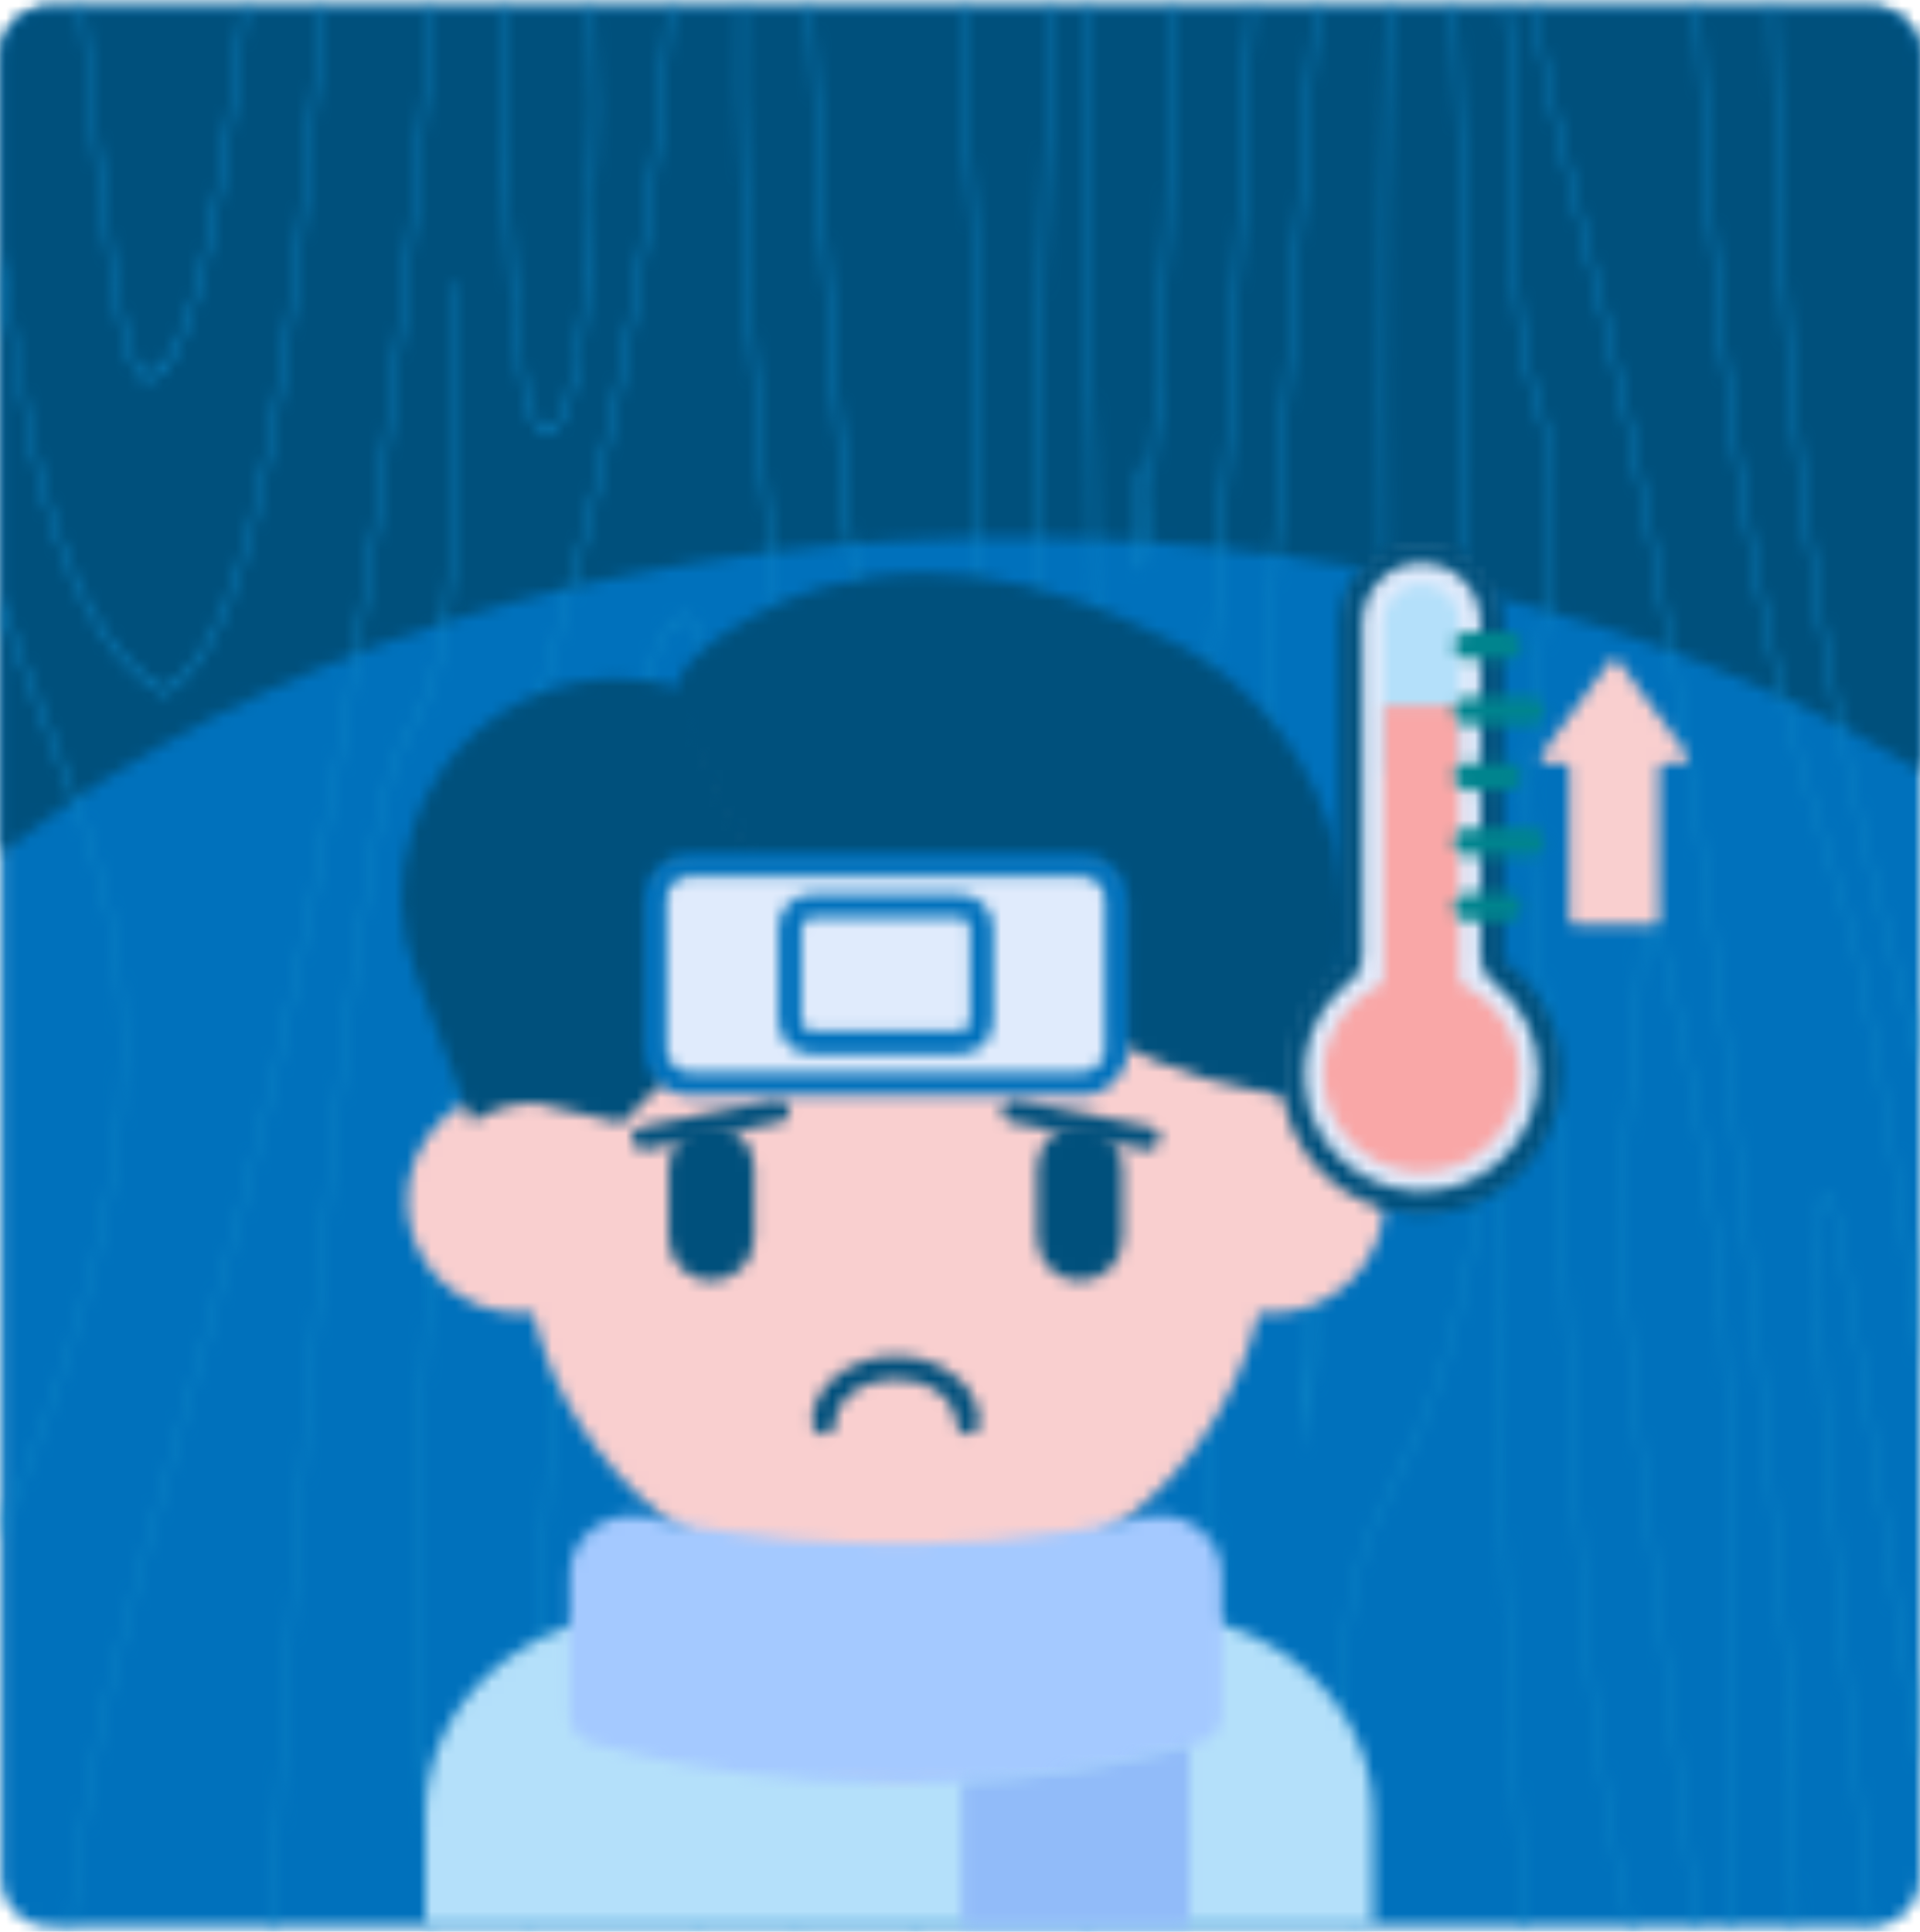 <?xml version="1.0" encoding="UTF-8"?>
<svg width="159px" height="160px" viewBox="0 0 159 160" version="1.1" xmlns="http://www.w3.org/2000/svg" xmlns:xlink="http://www.w3.org/1999/xlink">
    <!-- Generator: sketchtool 64 (101010) - https://sketch.com -->
    <title>A394FFD7-3E68-415A-8771-E4F61D2060C1</title>
    <desc>Created with sketchtool.</desc>
    <defs>
        <path d="M4.185,0.59 C1.918,0.59 0.084,2.426 0.084,4.691 L0.084,4.691 L0.084,155.481 C0.084,157.746 1.918,159.582 4.185,159.582 L4.185,159.582 L154.897,159.582 C157.162,159.582 158.999,157.746 158.999,155.481 L158.999,155.481 L158.999,4.691 C158.999,2.426 157.162,0.59 154.897,0.59 L154.897,0.59 L4.185,0.59 Z" id="path-1"></path>
        <path d="M4.185,0.59 C1.918,0.59 0.084,2.426 0.084,4.691 L0.084,4.691 L0.084,70.696 C43.189,36.455 115.981,37.528 158.999,63.843 L158.999,63.843 L158.999,4.691 C158.999,2.426 157.162,0.59 154.897,0.59 L154.897,0.59 L4.185,0.59 Z" id="path-3"></path>
        <path d="M0.084,1.184 C1.341,4.961 2.666,8.307 3.908,11.446 L3.908,11.446 C7.195,19.748 10.034,26.92 10.034,37.541 L10.034,37.541 C10.034,51.342 5.209,64.54 0.084,77.326 L0.084,77.326 L0.084,78.279 C5.334,65.219 10.359,51.729 10.359,37.541 L10.359,37.541 C10.359,26.776 7.499,19.55 4.186,11.183 L4.186,11.183 C2.851,7.809 1.422,4.193 0.084,0.067 L0.084,0.067 L0.084,1.184 Z" id="path-5"></path>
        <path d="M26.607,0.59 C24.357,25.72 21.57,52.616 13.629,57.007 L13.629,57.007 C8.929,54.542 5.262,47.653 2.731,36.54 L2.731,36.54 C1.753,31.387 0.871,26.077 0.084,20.723 L0.084,20.723 L0.084,22.943 C0.791,27.597 1.57,32.206 2.421,36.695 L2.421,36.695 C4.999,48.015 8.753,55.021 13.58,57.512 L13.58,57.512 L13.633,57.541 L13.685,57.511 C21.854,53.108 24.667,25.939 26.936,0.59 L26.936,0.59 L26.607,0.59 Z" id="path-7"></path>
        <path d="M30.632,0.59 C25.364,64.181 16.327,95.471 9.434,119.321 L9.434,119.321 C5.279,133.691 1.927,145.304 0.714,159.582 L0.714,159.582 L1.043,159.582 C2.256,145.402 5.595,133.833 9.73,119.526 L9.73,119.526 C16.635,95.638 25.687,64.295 30.961,0.59 L30.961,0.59 L30.632,0.59 Z" id="path-9"></path>
        <path d="M15.237,0.252 C15.237,2.444 15.268,4.674 15.297,6.831 L15.297,6.831 C15.326,8.986 15.356,11.215 15.356,13.408 L15.356,13.408 C15.356,30.737 13.537,33.912 11.776,36.983 L11.776,36.983 C11.18,38.024 10.615,39.007 10.128,40.517 L10.128,40.517 C6.22,53.305 1.676,106.305 0.244,136.438 L0.244,136.438 L0.569,136.438 C1.998,106.353 6.527,53.48 10.421,40.739 L10.421,40.739 C10.886,39.293 11.437,38.333 12.019,37.317 L12.019,37.317 C13.819,34.177 15.68,30.929 15.68,13.408 L15.68,13.408 C15.68,11.21 15.65,8.979 15.623,6.82 L15.623,6.82 C15.592,4.666 15.562,2.439 15.562,0.252 L15.562,0.252 L15.237,0.252 Z" id="path-11"></path>
        <path d="M21.089,0.59 C19.259,25.942 14.903,41.627 10.656,56.912 L10.656,56.912 C5.343,76.024 0.326,94.077 0.326,129.166 L0.326,129.166 C0.326,138.527 0.662,148.415 1.362,159.582 L1.362,159.582 L1.689,159.582 C0.987,148.412 0.652,138.524 0.652,129.166 L0.652,129.166 C0.652,94.182 5.656,76.175 10.952,57.112 L10.952,57.112 C15.214,41.777 19.585,26.043 21.417,0.59 L21.417,0.59 L21.089,0.59 Z" id="path-13"></path>
        <path d="M7.669,0.59 C7.778,3.333 7.845,6.079 7.845,8.819 L7.845,8.819 C7.845,17.519 6.909,35.489 4.013,35.489 L4.013,35.489 C1.411,35.489 0.841,17.411 0.841,10.445 L0.841,10.445 C0.841,7.168 0.907,3.851 0.986,0.59 L0.986,0.59 L0.659,0.59 C0.582,3.85 0.515,7.166 0.515,10.445 L0.515,10.445 C0.515,11.488 0.554,35.992 4.013,35.992 L4.013,35.992 C8.057,35.992 8.17,9.092 8.17,8.819 L8.17,8.819 C8.17,6.079 8.104,3.332 7.995,0.59 L7.995,0.59 L7.669,0.59 Z" id="path-15"></path>
        <path d="M14.035,0.59 C11.315,25.069 8.3,30.957 6.032,30.957 L6.032,30.957 C4.071,30.957 2.359,15.323 0.934,0.59 L0.934,0.59 L0.607,0.59 C2.439,19.433 3.912,31.461 6.032,31.461 L6.032,31.461 C9.307,31.461 12.099,21.098 14.37,0.59 L14.37,0.59 L14.035,0.59 Z" id="path-17"></path>
        <path d="M0.869,0.59 C0.854,2.795 0.842,5.02 0.842,7.233 L0.842,7.233 C0.842,28.884 4.446,56.859 7.931,83.911 L7.931,83.911 C11.368,110.604 14.922,138.198 14.99,159.582 L14.99,159.582 L15.314,159.582 C15.247,138.147 11.69,110.53 8.249,83.813 L8.249,83.813 C4.768,56.784 1.167,28.835 1.167,7.233 L1.167,7.233 C1.167,5.02 1.179,2.795 1.195,0.59 L1.195,0.59 L0.869,0.59 Z" id="path-19"></path>
        <path d="M13.024,0.59 C13.835,12.808 14.297,24.979 14.297,30.784 L14.297,30.784 C14.297,37.224 14.128,43.765 13.981,49.533 L13.981,49.533 C13.395,64.056 10.515,73.644 9.889,73.747 L9.889,73.747 C6.376,73.747 2.378,33.345 0.919,0.59 L0.919,0.59 L0.596,0.59 C2.013,32.75 5.849,74.249 9.889,74.249 L9.889,74.249 C10.908,74.249 13.73,63.825 14.305,49.559 L14.305,49.559 C14.454,43.782 14.623,37.233 14.623,30.784 L14.623,30.784 C14.623,24.979 14.159,12.815 13.349,0.59 L13.349,0.59 L13.024,0.59 Z" id="path-21"></path>
        <path d="M3.881,46.855 C1.753,69.935 0.448,96.434 0.448,105.271 L0.448,105.271 C0.448,106.644 0.467,107.973 0.505,109.268 L0.505,109.268 L0.831,109.268 C0.793,107.974 0.773,106.644 0.773,105.271 L0.773,105.271 C0.773,87.34 5.882,1.092 13.489,1.092 L13.489,1.092 C16.344,1.092 16.563,24.15 16.774,46.447 L16.774,46.447 C16.89,58.757 17.011,71.487 17.582,80.521 L17.582,80.521 C18.251,90.872 20.263,100.218 22.813,109.268 L22.813,109.268 L23.169,109.268 C20.602,100.191 18.575,90.831 17.906,80.473 L17.906,80.473 C17.335,71.459 17.215,58.739 17.099,46.439 L17.099,46.439 C16.875,22.86 16.665,0.589 13.489,0.589 L13.489,0.589 C9.074,0.589 5.828,25.748 3.881,46.855 L3.881,46.855 Z" id="path-23"></path>
        <path d="M0.968,4.753 C0.527,6.903 0.07,9.124 0.07,11.555 L0.07,11.555 C0.235,17.457 0.383,23.5 0.525,29.344 L0.525,29.344 C0.932,46.038 1.354,63.282 2.265,80.086 L2.265,80.086 L2.592,80.086 C1.678,63.279 1.257,46.027 0.85,29.325 L0.85,29.325 C0.708,23.48 0.562,17.437 0.395,11.543 L0.395,11.543 C0.395,9.204 0.845,7.019 1.279,4.905 L1.279,4.905 C1.59,3.39 1.885,1.959 2.02,0.491 L2.02,0.491 L1.697,0.421 C1.566,1.846 1.276,3.256 0.968,4.753 L0.968,4.753 Z" id="path-25"></path>
        <path d="M5.288,0.59 C4.837,15.085 4.484,29.742 4.484,41.771 L4.484,41.771 C4.484,50.988 3.272,60.527 2.099,69.755 L2.099,69.755 C1.109,77.562 0.172,84.935 0.172,90.971 L0.172,90.971 C0.172,101.38 2.501,111.395 4.753,121.08 L4.753,121.08 C7.012,130.796 9.145,139.975 9.145,149.546 L9.145,149.546 C9.145,153.069 8.915,156.382 8.444,159.582 L8.444,159.582 L8.779,159.582 C9.243,156.382 9.47,153.067 9.47,149.546 L9.47,149.546 C9.47,139.887 7.228,130.239 5.058,120.909 L5.058,120.909 C2.816,111.264 0.496,101.29 0.496,90.971 L0.496,90.971 C0.496,84.984 1.43,77.634 2.419,69.854 L2.419,69.854 C3.594,60.602 4.809,51.036 4.809,41.771 L4.809,41.771 C4.809,29.745 5.162,15.087 5.612,0.59 L5.612,0.59 L5.288,0.59 Z" id="path-27"></path>
        <path d="M13.893,0.59 C13.414,11.583 12.841,22.799 12.212,33.153 L12.212,33.153 C10.007,69.461 7.512,90.284 5.366,90.284 L5.366,90.284 C4.611,90.284 4.29,89.228 4.006,88.295 L4.006,88.295 C3.964,88.159 3.925,88.027 3.89,87.927 L3.89,87.927 C1.209,77.114 1.263,69.583 1.313,62.937 L1.313,62.937 C1.32,62.049 1.326,61.174 1.326,60.309 L1.326,60.309 C1.326,45.121 0.982,29.743 0.648,14.871 L0.648,14.871 C0.544,10.154 0.439,5.384 0.342,0.59 L0.342,0.59 L0.017,0.59 C0.113,5.391 0.219,10.166 0.324,14.889 L0.324,14.889 C0.656,29.757 1.001,45.131 1.001,60.309 L1.001,60.309 C1.001,61.172 0.994,62.045 0.988,62.932 L0.988,62.932 C0.939,69.622 0.883,77.205 3.593,88.13 L3.593,88.13 C3.633,88.25 3.672,88.377 3.712,88.511 L3.712,88.511 C4.005,89.471 4.406,90.789 5.366,90.789 L5.366,90.789 C8.399,90.789 10.939,59.473 12.535,33.201 L12.535,33.201 C13.165,22.834 13.741,11.598 14.219,0.59 L14.219,0.59 L13.893,0.59 Z" id="path-29"></path>
        <path d="M9.183,0.59 C8.856,4.971 8.503,9.509 8.138,14.199 L8.138,14.199 C6.769,31.785 5.218,51.717 4.52,71.903 L4.52,71.903 C3.99,79.296 3.137,84.551 2.309,89.634 L2.309,89.634 C1.217,96.356 0.184,102.707 0.184,112.875 L0.184,112.875 C0.184,122.252 1.094,131.521 1.975,140.484 L1.975,140.484 C2.444,145.255 2.929,150.188 3.269,155.072 L3.269,155.072 L3.592,155.019 C3.251,150.122 2.766,145.184 2.296,140.407 L2.296,140.407 C1.418,131.464 0.51,122.213 0.51,112.875 L0.51,112.875 C0.51,102.768 1.536,96.449 2.624,89.757 L2.624,89.757 C3.454,84.658 4.311,79.384 4.844,71.946 L4.844,71.946 C5.542,51.763 7.092,31.838 8.461,14.258 L8.461,14.258 C8.827,9.548 9.182,4.989 9.509,0.59 L9.509,0.59 L9.183,0.59 Z" id="path-31"></path>
        <path d="M6.62,0.59 C6.643,1.164 6.664,1.74 6.687,2.311 L6.687,2.311 C7.149,14.225 7.627,26.545 7.627,38.628 L7.627,38.628 C7.627,50.737 6.952,63.914 5.776,74.78 L5.776,74.78 C4.608,85.569 3.347,90.484 2.67,90.484 L2.67,90.484 C1.664,90.484 1.213,85.209 1.213,81.465 L1.213,81.465 C1.213,73.336 1.177,65.074 1.144,57.084 L1.144,57.084 C1.111,49.094 1.076,40.83 1.076,32.705 L1.076,32.705 C1.076,22.641 1.127,11.822 1.337,0.59 L1.337,0.59 L1.011,0.59 C0.801,11.822 0.75,22.641 0.75,32.705 L0.75,32.705 C0.75,40.833 0.786,49.096 0.819,57.088 L0.819,57.088 C0.852,65.076 0.888,73.338 0.888,81.465 L0.888,81.465 C0.888,81.855 0.909,90.986 2.67,90.986 L2.67,90.986 C4.878,90.986 7.952,64.603 7.952,38.628 L7.952,38.628 C7.952,26.529 7.474,14.202 7.011,2.281 L7.011,2.281 C6.99,1.72 6.968,1.154 6.945,0.59 L6.945,0.59 L6.62,0.59 Z" id="path-33"></path>
        <path d="M4.612,34.171 C2.177,38.922 0.254,42.676 0.254,55.066 L0.254,55.066 C0.254,60.395 0.753,65.766 1.329,71.029 L1.329,71.029 L1.658,71.029 C1.081,65.761 0.58,60.384 0.58,55.066 L0.58,55.066 C0.58,42.851 2.472,39.157 4.867,34.484 L4.867,34.484 C7.521,29.305 10.793,22.921 13.052,3.081 L13.052,3.081 C13.11,27.549 13.891,49.94 15.423,71.029 L15.423,71.029 L15.75,71.029 C14.154,49.082 13.373,25.719 13.373,0.075 L13.373,0.075 L13.05,0.035 C10.804,22.092 7.371,28.789 4.612,34.171 L4.612,34.171 Z" id="path-35"></path>
        <path d="M1.694,1.188 C2.781,5.262 3.31,9.691 3.31,14.723 L3.31,14.723 C3.31,20.908 2.511,27.235 1.737,33.353 L1.737,33.353 C1.306,36.754 0.864,40.252 0.568,43.679 L0.568,43.679 C0.429,41.382 0.359,38.929 0.359,36.243 L0.359,36.243 C0.359,32.795 0.472,29.3 0.579,25.921 L0.579,25.921 C0.687,22.516 0.799,18.994 0.799,15.495 L0.799,15.495 C0.799,14.092 0.783,12.79 0.747,11.521 L0.747,11.521 L0.422,11.543 C0.457,12.805 0.474,14.098 0.474,15.495 L0.474,15.495 C0.474,18.983 0.363,22.497 0.254,25.895 L0.254,25.895 C0.147,29.282 0.035,32.782 0.035,36.243 L0.035,36.243 C0.035,39.812 0.156,42.974 0.403,45.906 L0.403,45.906 L0.583,48.042 L0.726,45.9 C0.998,41.813 1.536,37.561 2.056,33.449 L2.056,33.449 C2.832,27.307 3.636,20.956 3.636,14.723 L3.636,14.723 C3.636,9.622 3.097,5.131 1.993,0.994 L1.993,0.994 L1.694,1.188 Z" id="path-37"></path>
        <path d="M3.028,0.59 C3.122,3.441 3.179,5.65 3.179,7.172 L3.179,7.172 C3.179,21.631 1.541,43.775 0.846,46.518 L0.846,46.518 C0.791,46.098 0.725,45.058 0.725,42.491 L0.725,42.491 C0.725,41.319 0.866,40.118 1.168,38.708 L1.168,38.708 L0.86,38.547 C0.545,40.01 0.398,41.264 0.398,42.491 L0.398,42.491 C0.398,44.019 0.423,45.181 0.47,45.943 L0.47,45.943 C0.522,46.784 0.593,47.241 0.823,47.241 L0.823,47.241 C0.997,47.241 1.215,47.241 1.668,42.914 L1.668,42.914 C1.937,40.345 2.234,36.726 2.503,32.723 L2.503,32.723 C3.131,23.397 3.505,13.846 3.505,7.172 L3.505,7.172 C3.505,5.645 3.447,3.435 3.353,0.59 L3.353,0.59 L3.028,0.59 Z" id="path-39"></path>
        <path d="M0.122,0.59 C1.205,7.576 2.587,13.07 4.187,19.425 L4.187,19.425 C8.559,36.791 14.548,60.572 20.975,136.933 L20.975,136.933 C21.582,144.821 21.728,152.668 21.754,159.582 L21.754,159.582 L22.079,159.582 C22.052,152.653 21.906,144.787 21.297,136.869 L21.297,136.869 C14.866,60.446 8.868,36.632 4.49,19.243 L4.49,19.243 C2.866,12.797 1.497,7.359 0.435,0.59 L0.435,0.59 L0.122,0.59 Z" id="path-41"></path>
        <path d="M2.224,1.449 C2.224,6.539 1.753,11.624 1.299,16.54 L1.299,16.54 C0.846,21.435 0.378,26.495 0.378,31.537 L0.378,31.537 C0.378,37.997 1.916,50.554 3.697,65.09 L3.697,65.09 C4.64,72.775 5.645,81.005 6.523,89.142 L6.523,89.142 L6.853,89.142 C5.973,80.973 4.962,72.709 4.017,64.997 L4.017,64.997 C2.239,50.485 0.703,37.951 0.703,31.537 L0.703,31.537 C0.703,26.531 1.169,21.489 1.62,16.613 L1.62,16.613 C2.036,12.112 2.466,7.47 2.538,2.801 L2.538,2.801 C6.818,20.649 9.133,33.856 9.133,51.343 L9.133,51.343 C9.133,53.403 9.113,55.51 9.093,57.545 L9.093,57.545 C9.073,59.628 9.053,61.783 9.053,63.944 L9.053,63.944 C9.053,68.053 9.125,72.275 9.196,76.36 L9.196,76.36 C9.267,80.491 9.342,84.764 9.342,88.968 L9.342,88.968 C9.342,89.026 9.342,89.084 9.342,89.142 L9.342,89.142 L9.667,89.142 C9.667,89.084 9.667,89.026 9.667,88.968 L9.667,88.968 C9.667,84.757 9.594,80.482 9.521,76.347 L9.521,76.347 C9.45,72.267 9.378,68.045 9.378,63.944 L9.378,63.944 C9.378,61.787 9.398,59.634 9.419,57.552 L9.419,57.552 C9.438,55.515 9.458,53.408 9.458,51.343 L9.458,51.343 C9.458,33.369 7.026,19.91 2.538,1.361 L2.538,1.361 L2.224,0.059 L2.224,1.449 Z" id="path-43"></path>
        <path d="M0.825,0.59 C1.261,4.366 1.312,8.232 1.312,12.174 L1.312,12.174 L1.311,14.374 C1.311,26.678 2.469,30.422 3.4,33.431 L3.4,33.431 C4.075,35.613 4.659,37.495 4.659,42.07 L4.659,42.07 C4.659,45.782 4.191,49.577 3.696,53.594 L3.696,53.594 C3.198,57.631 2.684,61.805 2.684,65.907 L2.684,65.907 C2.684,70.055 3.058,74.112 3.456,78.408 L3.456,78.408 L3.51,78.994 C5.049,90.921 5.566,102.155 6.064,113.02 L6.064,113.02 C6.787,128.756 7.474,143.637 11.073,159.582 L11.073,159.582 L11.416,159.582 C7.798,143.636 7.112,128.738 6.389,112.983 L6.389,112.983 C5.889,102.106 5.372,90.854 3.83,78.91 L3.83,78.91 L3.777,78.337 C3.382,74.059 3.01,70.019 3.01,65.907 L3.01,65.907 C3.008,61.853 3.52,57.703 4.016,53.69 L4.016,53.69 C4.513,49.648 4.985,45.829 4.985,42.07 L4.985,42.07 C4.985,37.382 4.386,35.45 3.694,33.213 L3.694,33.213 C2.777,30.25 1.636,26.564 1.636,14.374 L1.636,14.374 L1.637,12.174 C1.637,8.238 1.586,4.375 1.156,0.59 L1.156,0.59 L0.825,0.59 Z" id="path-45"></path>
        <path d="M0.588,0.59 C2.244,41.798 7.94,59.953 11.565,71.507 L11.565,71.507 C12.453,74.335 13.219,76.776 13.753,79.024 L13.753,79.024 C16.17,90.423 17.87,102.037 19.125,113.729 L19.125,113.729 L19.125,110.778 C17.901,100.031 16.287,89.354 14.06,78.858 L14.06,78.858 C13.518,76.579 12.749,74.127 11.857,71.287 L11.857,71.287 C8.243,59.771 2.567,41.675 0.913,0.59 L0.913,0.59 L0.588,0.59 Z" id="path-47"></path>
        <path d="M1.031,0.269 C0.618,0.509 0.438,2.26 0.425,5.001 L0.425,5.001 L0.425,5.706 C0.456,12.457 1.357,24.333 2.277,34.762 L2.277,34.762 C3.061,43.653 4.005,53.078 4.883,60.966 L4.883,60.966 L4.96,60.966 C5.044,60.966 5.128,60.963 5.212,60.959 L5.212,60.959 C4.334,53.062 3.386,43.611 2.6,34.694 L2.6,34.694 C0.448,10.288 0.439,1.153 1.147,0.741 L1.147,0.741 C1.175,0.724 1.437,0.643 2.063,2.574 L2.063,2.574 C3.687,11.133 4.926,19.969 6.124,28.512 L6.124,28.512 C7.03,34.963 7.96,41.58 9.062,48.121 L9.062,48.121 L9.062,46.105 C8.097,40.188 7.259,34.23 6.442,28.405 L6.442,28.405 C5.243,19.852 4.002,11.009 2.364,2.392 L2.364,2.392 C1.889,0.915 1.513,0.227 1.174,0.227 L1.174,0.227 C1.126,0.227 1.079,0.242 1.031,0.269 L1.031,0.269 Z" id="path-49"></path>
        <path d="M0.784,0.59 C1.321,43.889 6.804,64.597 12.595,86.452 L12.595,86.452 C12.759,87.07 12.923,87.688 13.087,88.308 L13.087,88.308 L13.087,86.982 C13.023,86.741 12.959,86.502 12.896,86.261 L12.896,86.261 C7.118,64.453 1.646,43.79 1.109,0.59 L1.109,0.59 L0.784,0.59 Z" id="path-51"></path>
        <path d="M18.314,0.852 C8.2,0.852 0,8.289 0,17.461 L0,17.461 L0,26.752 L78.491,26.752 L78.491,17.461 C78.491,8.289 70.291,0.852 60.176,0.852 L60.176,0.852 L18.314,0.852 Z" id="path-53"></path>
        <path d="M10.115,30.921 L10.115,33.806 C10.05,33.805 9.985,33.798 9.921,33.798 L9.921,33.798 C4.722,33.798 0.506,37.968 0.506,43.113 L0.506,43.113 C0.506,48.26 4.722,52.431 9.921,52.431 L9.921,52.431 C10.261,52.431 10.599,52.411 10.93,52.374 L10.93,52.374 C14.115,65.885 26.352,75.952 40.972,75.952 L40.972,75.952 C55.594,75.952 67.831,65.885 71.015,52.374 L71.015,52.374 C71.346,52.411 71.683,52.431 72.024,52.431 L72.024,52.431 C77.224,52.431 81.439,48.26 81.439,43.113 L81.439,43.113 C81.439,37.968 77.224,33.798 72.024,33.798 L72.024,33.798 C71.959,33.798 71.895,33.805 71.83,33.806 L71.83,33.806 L71.83,30.921 C71.83,14.056 58.014,0.383 40.972,0.383 L40.972,0.383 C23.931,0.383 10.115,14.056 10.115,30.921 L10.115,30.921 Z" id="path-55"></path>
        <path d="M5.373,0.945 C4.191,1.298 3.153,1.894 2.371,2.668 L2.371,2.668 C1.381,3.648 0.835,4.882 0.835,6.143 L0.835,6.143 C0.835,6.672 1.264,7.099 1.791,7.099 L1.791,7.099 C2.318,7.099 2.745,6.672 2.745,6.143 L2.745,6.143 C2.745,5.385 3.08,4.652 3.714,4.024 L3.714,4.024 C4.275,3.472 5.036,3.039 5.919,2.774 L5.919,2.774 C6.452,2.616 7.054,2.539 7.762,2.539 L7.762,2.539 C8.467,2.539 9.069,2.616 9.6,2.774 L9.6,2.774 C10.485,3.039 11.247,3.472 11.807,4.023 L11.807,4.023 C12.441,4.652 12.776,5.384 12.776,6.143 L12.776,6.143 C12.776,6.67 13.204,7.099 13.73,7.099 L13.73,7.099 C14.258,7.099 14.685,6.67 14.685,6.143 L14.685,6.143 C14.685,4.883 14.14,3.648 13.15,2.667 L13.15,2.667 C12.37,1.894 11.332,1.298 10.147,0.945 L10.147,0.945 C9.436,0.733 8.654,0.63 7.762,0.63 L7.762,0.63 C6.866,0.63 6.086,0.733 5.373,0.945 L5.373,0.945 Z" id="path-57"></path>
        <path d="M0.027,4.093 L0.027,9.981 C0.027,11.931 1.614,13.515 3.565,13.515 L3.565,13.515 C5.517,13.515 7.104,11.931 7.104,9.981 L7.104,9.981 L7.104,4.093 C7.104,2.144 5.516,0.558 3.565,0.558 L3.565,0.558 C1.614,0.558 0.027,2.144 0.027,4.093 L0.027,4.093 Z" id="path-59"></path>
        <path d="M0.36,4.093 L0.36,9.981 C0.36,11.931 1.947,13.515 3.898,13.515 L3.898,13.515 C5.85,13.515 7.437,11.931 7.437,9.981 L7.437,9.981 L7.437,4.093 C7.437,2.144 5.85,0.558 3.898,0.558 L3.898,0.558 C1.947,0.558 0.36,2.144 0.36,4.093 L0.36,4.093 Z" id="path-61"></path>
        <path d="M18.095,4.413 C17.971,4.423 17.848,4.433 17.722,4.441 L17.722,4.441 C17.529,4.453 17.333,4.464 17.14,4.472 L17.14,4.472 C16.7,4.492 16.259,4.505 15.815,4.505 L15.815,4.505 C15.37,4.505 14.928,4.492 14.49,4.472 L14.49,4.472 C14.294,4.464 14.101,4.453 13.908,4.441 L13.908,4.441 C13.783,4.434 13.658,4.423 13.536,4.413 L13.536,4.413 C8.991,4.085 4.718,2.788 0.935,0.721 L0.935,0.721 L0.935,4.267 C0.935,12.509 7.382,19.192 15.336,19.192 L15.336,19.192 L16.293,19.192 C24.248,19.192 30.695,12.509 30.695,4.267 L30.695,4.267 L30.695,0.721 C26.912,2.788 22.641,4.084 18.095,4.413 L18.095,4.413 Z" id="path-63"></path>
        <path d="M14.641,1.161 C8.226,2.383 2.996,7.016 1.009,13.236 L1.009,13.236 L0.905,13.563 C-0.309,17.365 -0.209,21.465 1.187,25.204 L1.187,25.204 L5.829,37.633 C7.338,36.612 9.162,36.013 11.13,36.013 L11.13,36.013 L18.329,37.683 L22.04,33.915 L22.04,33.914 C24.867,31.247 28.578,26.431 31.609,17.984 L31.609,17.984 C28.116,13.449 25.545,8.172 24.143,2.447 L24.143,2.447 C24.1,2.271 24.07,2.093 24.051,1.917 L24.051,1.917 L23.711,1.801 C21.854,1.168 19.912,0.849 17.965,0.849 L17.965,0.849 C16.853,0.849 15.74,0.952 14.641,1.161 L14.641,1.161 Z" id="path-65"></path>
        <path d="M1.918,7.442 C0.908,8.412 0.438,9.886 0.793,11.332 L0.793,11.332 C3.612,22.817 11.204,32.486 21.594,37.823 L21.594,37.823 L21.609,37.831 C23.851,38.984 26.194,39.924 28.606,40.641 L28.606,40.641 C29.206,40.82 29.69,40.128 29.326,39.611 L29.326,39.611 L24.279,32.429 C23.839,31.804 24.612,31.039 25.212,31.508 L25.212,31.508 C30.792,35.865 41.636,43.084 52.605,43.447 L52.605,43.447 L54.391,38.57 C56.445,32.963 56.562,26.815 54.725,21.131 L54.725,21.131 C52.334,13.734 46.872,7.856 39.89,4.958 L39.89,4.958 L39.89,4.954 C32.698,1.425 26.459,0.177 21.236,0.176 L21.236,0.176 C8.627,0.175 1.918,7.442 1.918,7.442 L1.918,7.442 Z" id="path-67"></path>
        <path d="M0.482,1.242 C0.376,1.759 0.71,2.264 1.227,2.369 L1.227,2.369 L12.378,4.644 C12.444,4.657 12.507,4.663 12.571,4.663 L12.571,4.663 C13.015,4.663 13.414,4.35 13.506,3.898 L13.506,3.898 C13.611,3.382 13.278,2.878 12.76,2.772 L12.76,2.772 L1.609,0.497 C1.545,0.484 1.481,0.478 1.418,0.478 L1.418,0.478 C0.971,0.478 0.574,0.79 0.482,1.242 L0.482,1.242 Z" id="path-69"></path>
        <path d="M12.915,0.497 L1.764,2.772 C1.247,2.877 0.912,3.382 1.018,3.898 L1.018,3.898 C1.11,4.351 1.509,4.663 1.953,4.663 L1.953,4.663 C2.017,4.663 2.081,4.657 2.144,4.644 L2.144,4.644 L13.296,2.369 C13.813,2.264 14.147,1.759 14.042,1.242 L14.042,1.242 C13.949,0.79 13.552,0.477 13.108,0.477 L13.108,0.477 C13.045,0.477 12.979,0.483 12.915,0.497 L12.915,0.497 Z" id="path-71"></path>
        <path d="M3.783,0.174 C2.201,0.174 0.918,1.456 0.918,3.039 L0.918,3.039 L0.918,15.456 C0.918,17.038 2.201,18.321 3.783,18.321 L3.783,18.321 L36.257,18.321 C37.839,18.321 39.122,17.038 39.122,15.456 L39.122,15.456 L39.122,3.039 C39.122,1.456 37.839,0.174 36.257,0.174 L36.257,0.174 L3.783,0.174 Z" id="path-73"></path>
        <path d="M2.826,0.608 C1.298,0.608 0.056,1.851 0.056,3.378 L0.056,3.378 L0.056,11.09 C0.056,12.617 1.298,13.861 2.826,13.861 L2.826,13.861 L15.075,13.861 C16.604,13.861 17.845,12.617 17.845,11.09 L17.845,11.09 L17.845,3.378 C17.845,1.851 16.603,0.608 15.075,0.608 L15.075,0.608 L2.826,0.608 Z M1.967,11.09 L1.967,3.378 C1.967,2.904 2.352,2.519 2.826,2.519 L2.826,2.519 L15.075,2.519 C15.549,2.519 15.935,2.904 15.935,3.378 L15.935,3.378 L15.935,11.09 C15.935,11.564 15.549,11.95 15.075,11.95 L15.075,11.95 L2.826,11.95 C2.352,11.95 1.967,11.564 1.967,11.09 L1.967,11.09 Z" id="path-75"></path>
        <path d="M48.6,0.853 C31.037,4.818 15.474,2.682 7.192,0.864 L7.192,0.864 C3.963,0.157 0.881,2.485 0.881,5.646 L0.881,5.646 L0.881,17.242 C0.881,18.33 1.626,19.286 2.719,19.595 L2.719,19.595 C8.86,21.344 29.608,26.172 53.035,19.575 L53.035,19.575 C54.133,19.266 54.893,18.307 54.893,17.216 L54.893,17.216 L54.893,5.638 C54.893,2.872 52.528,0.721 49.777,0.721 L49.777,0.721 C49.391,0.721 48.996,0.764 48.6,0.853 L48.6,0.853 Z" id="path-77"></path>
        <path d="M10.866,0.37 C7.673,0.465 5.174,3.169 5.174,6.363 L5.174,6.363 L5.174,34.094 C5.174,34.524 4.968,34.923 4.625,35.181 L4.625,35.181 C1.708,37.384 0.104,40.917 0.435,44.646 L0.435,44.646 C0.9,49.876 5.205,54.028 10.447,54.315 L10.447,54.315 C16.589,54.654 21.696,49.752 21.696,43.68 L21.696,43.68 C21.696,40.314 20.129,37.192 17.464,35.182 L17.464,35.182 C17.122,34.924 16.914,34.524 16.914,34.094 L16.914,34.094 L16.914,6.238 C16.914,3 14.28,0.367 11.045,0.367 L11.045,0.367 C10.985,0.367 10.926,0.368 10.866,0.37 L10.866,0.37 Z" id="path-79"></path>
        <path d="M0.865,3.219 L0.865,15.723 L7.135,15.723 L7.135,3.219 C7.135,1.49 5.729,0.084 4,0.084 L4,0.084 C2.272,0.084 0.865,1.49 0.865,3.219 L0.865,3.219 Z" id="path-81"></path>
        <path d="M11.843,0.422 C8.193,0.53 5.224,3.647 5.224,7.369 L5.224,7.369 L5.224,35.101 C5.224,35.226 5.163,35.345 5.056,35.425 L5.056,35.425 C1.838,37.853 0.133,41.708 0.489,45.737 L0.489,45.737 C0.994,51.431 5.685,55.962 11.399,56.276 L11.399,56.276 C11.62,56.288 11.839,56.295 12.058,56.295 L12.058,56.295 C15.036,56.295 17.844,55.178 20.023,53.115 L20.023,53.115 C22.332,50.928 23.657,47.857 23.657,44.687 L23.657,44.687 C23.657,41.013 21.975,37.639 19.046,35.426 L19.046,35.426 C18.937,35.345 18.876,35.226 18.876,35.1 L18.876,35.1 L18.876,7.244 C18.876,5.385 18.139,3.646 16.803,2.348 L16.803,2.348 C15.525,1.109 13.865,0.418 12.093,0.418 L12.093,0.418 C12.01,0.418 11.927,0.42 11.843,0.422 L11.843,0.422 Z M11.505,54.369 C6.732,54.106 2.815,50.323 2.393,45.567 L2.393,45.567 C2.094,42.2 3.52,38.979 6.207,36.95 L6.207,36.95 C6.788,36.511 7.135,35.822 7.135,35.101 L7.135,35.101 L7.135,7.369 C7.135,4.669 9.273,2.409 11.9,2.331 L11.9,2.331 C13.226,2.294 14.509,2.784 15.472,3.719 L15.472,3.719 C16.435,4.655 16.966,5.906 16.966,7.244 L16.966,7.244 L16.966,35.101 C16.966,35.822 17.313,36.511 17.894,36.952 L17.894,36.952 C20.342,38.798 21.747,41.618 21.747,44.687 L21.747,44.687 C21.747,47.374 20.668,49.874 18.711,51.726 L18.711,51.726 C16.888,53.452 14.545,54.384 12.057,54.384 L12.057,54.384 C11.874,54.384 11.689,54.379 11.505,54.369 L11.505,54.369 Z" id="path-83"></path>
        <path d="M4.789,0.224 C2.683,0.224 0.968,1.938 0.968,4.045 L0.968,4.045 L0.968,16.462 C0.968,18.568 2.683,20.282 4.789,20.282 L4.789,20.282 L37.263,20.282 C39.369,20.282 41.084,18.568 41.084,16.462 L41.084,16.462 L41.084,4.045 C41.084,1.938 39.369,0.224 37.263,0.224 L37.263,0.224 L4.789,0.224 Z M2.878,16.462 L2.878,4.045 C2.878,2.993 3.736,2.134 4.789,2.134 L4.789,2.134 L37.263,2.134 C38.315,2.134 39.173,2.993 39.173,4.045 L39.173,4.045 L39.173,16.462 C39.173,17.515 38.315,18.371 37.263,18.371 L37.263,18.371 L4.789,18.371 C3.736,18.371 2.878,17.515 2.878,16.462 L2.878,16.462 Z" id="path-85"></path>
        <path d="M0.127,3.678 L0.127,14.927 C0.127,15.203 0.203,15.462 0.336,15.683 L0.336,15.683 L18.81,15.683 C18.942,15.462 19.019,15.203 19.019,14.927 L19.019,14.927 L19.019,0.673 C12.404,2.466 6.02,3.361 0.127,3.678 L0.127,3.678 Z" id="path-87"></path>
        <path d="M5.897,0.068 L5.897,22.523 C5.897,22.874 5.7,23.193 5.382,23.354 L5.382,23.354 C2.466,24.83 0.722,27.886 0.935,31.143 L0.935,31.143 C1.198,35.162 4.426,38.407 8.442,38.693 L8.442,38.693 C8.64,38.706 8.835,38.713 9.031,38.713 L9.031,38.713 C11.196,38.713 13.233,37.868 14.767,36.334 L14.767,36.334 C16.302,34.799 17.147,32.762 17.147,30.598 L17.147,30.598 C17.147,27.523 15.435,24.749 12.681,23.354 L12.681,23.354 C12.364,23.193 12.167,22.875 12.167,22.524 L12.167,22.524 L12.167,0.068 L5.897,0.068 Z" id="path-89"></path>
        <path d="M1.763,0.405 C1.14,0.405 0.635,0.91 0.635,1.534 L0.635,1.534 C0.635,2.157 1.14,2.663 1.763,2.663 L1.763,2.663 L7.032,2.663 C7.655,2.663 8.161,2.156 8.161,1.534 L8.161,1.534 C8.161,0.91 7.655,0.405 7.032,0.405 L7.032,0.405 L1.763,0.405 Z" id="path-91"></path>
        <path d="M1.763,0.791 C1.14,0.791 0.635,1.297 0.635,1.921 L0.635,1.921 C0.635,2.545 1.14,3.05 1.763,3.05 L1.763,3.05 L5.151,3.05 C5.775,3.05 6.279,2.544 6.279,1.921 L6.279,1.921 C6.279,1.297 5.775,0.791 5.151,0.791 L5.151,0.791 L1.763,0.791 Z" id="path-93"></path>
        <path d="M1.763,0.173 C1.14,0.173 0.635,0.678 0.635,1.301 L0.635,1.301 C0.635,1.926 1.14,2.431 1.763,2.431 L1.763,2.431 L7.032,2.431 C7.655,2.431 8.161,1.926 8.161,1.301 L8.161,1.301 C8.161,0.678 7.655,0.173 7.032,0.173 L7.032,0.173 L1.763,0.173 Z" id="path-95"></path>
        <path d="M1.763,0.561 C1.14,0.561 0.635,1.066 0.635,1.69 L0.635,1.69 C0.635,2.312 1.14,2.818 1.763,2.818 L1.763,2.818 L5.151,2.818 C5.775,2.818 6.279,2.312 6.279,1.69 L6.279,1.69 C6.279,1.066 5.775,0.561 5.151,0.561 L5.151,0.561 L1.763,0.561 Z" id="path-97"></path>
        <path d="M1.763,0.017 C1.14,0.017 0.635,0.522 0.635,1.146 L0.635,1.146 C0.635,1.77 1.14,2.276 1.763,2.276 L1.763,2.276 L5.151,2.276 C5.775,2.276 6.279,1.77 6.279,1.146 L6.279,1.146 C6.279,0.522 5.775,0.017 5.151,0.017 L5.151,0.017 L1.763,0.017 Z" id="path-99"></path>
        <path d="M6.506,0.452 L0.894,8.105 C0.663,8.422 0.888,8.865 1.279,8.865 L1.279,8.865 L2.689,8.865 C2.952,8.865 3.167,9.079 3.167,9.343 L3.167,9.343 L3.167,21.794 C3.167,22.058 3.381,22.272 3.644,22.272 L3.644,22.272 L10.137,22.272 C10.401,22.272 10.615,22.058 10.615,21.794 L10.615,21.794 L10.615,9.343 C10.615,9.08 10.829,8.865 11.093,8.865 L11.093,8.865 L12.503,8.865 C12.895,8.865 13.12,8.422 12.889,8.106 L12.889,8.106 L7.275,0.453 C7.181,0.322 7.036,0.257 6.891,0.257 L6.891,0.257 C6.746,0.257 6.601,0.322 6.506,0.452 L6.506,0.452 Z" id="path-101"></path>
    </defs>
    <g id="Page-1" stroke="none" stroke-width="1" fill="none" fill-rule="evenodd">
        <g id="Learn-/-Ideal-state-" transform="translate(-451, -1472)">
            <g id="fever" transform="translate(451, 1472)">
                <g id="Group-3">
                    <mask id="mask-2" fill="white">
                        <use xlink:href="#path-1"></use>
                    </mask>
                    <g id="Clip-2"></g>
                    <polygon id="Fill-1" fill="#0071BC" mask="url(#mask-2)" points="-5.504 165.396 164.39 165.396 164.39 -5.031 -5.504 -5.031"></polygon>
                </g>
                <g id="Group-6">
                    <mask id="mask-4" fill="white">
                        <use xlink:href="#path-3"></use>
                    </mask>
                    <g id="Clip-5"></g>
                    <polygon id="Fill-4" fill="#00507C" mask="url(#mask-4)" points="-5.504 76.172 164.39 76.172 164.39 -5.032 -5.504 -5.032"></polygon>
                </g>
                <g id="Group-9" transform="translate(0, 49.308)">
                    <mask id="mask-6" fill="white">
                        <use xlink:href="#path-5"></use>
                    </mask>
                    <g id="Clip-8"></g>
                    <polygon id="Fill-7" fill="#0C84C5" mask="url(#mask-6)" points="-5.504 84.693 15.391 84.693 15.391 -6.731 -5.504 -6.731"></polygon>
                </g>
                <g id="Group-13">
                    <mask id="mask-8" fill="white">
                        <use xlink:href="#path-7"></use>
                    </mask>
                    <g id="Clip-12"></g>
                    <polygon id="Fill-11" fill="#0C84C5" mask="url(#mask-8)" points="-5.504 62.572 32.02 62.572 32.02 -5.032 -5.504 -5.032"></polygon>
                </g>
                <g id="Group-16" transform="translate(5.031, 0)">
                    <mask id="mask-10" fill="white">
                        <use xlink:href="#path-9"></use>
                    </mask>
                    <g id="Clip-15"></g>
                    <polygon id="Fill-14" fill="#0C84C5" mask="url(#mask-10)" points="-4.38 165.396 36.041 165.396 36.041 -5.031 -4.38 -5.031"></polygon>
                </g>
                <g id="Group-19" transform="translate(22.138, 23.145)">
                    <mask id="mask-12" fill="white">
                        <use xlink:href="#path-11"></use>
                    </mask>
                    <g id="Clip-18"></g>
                    <polygon id="Fill-17" fill="#0C84C5" mask="url(#mask-12)" points="-4.825 142.251 20.711 142.251 20.711 -4.78 -4.825 -4.78"></polygon>
                </g>
                <g id="Group-22" transform="translate(34.214, 0)">
                    <mask id="mask-14" fill="white">
                        <use xlink:href="#path-13"></use>
                    </mask>
                    <g id="Clip-21"></g>
                    <polygon id="Fill-20" fill="#0C84C5" mask="url(#mask-14)" points="-4.704 165.396 26.491 165.396 26.491 -5.032 -4.704 -5.032"></polygon>
                </g>
                <g id="Group-25" transform="translate(41.258, 0)">
                    <mask id="mask-16" fill="white">
                        <use xlink:href="#path-15"></use>
                    </mask>
                    <g id="Clip-24"></g>
                    <polygon id="Fill-23" fill="#0C84C5" mask="url(#mask-16)" points="-4.516 41.023 13.202 41.023 13.202 -5.031 -4.516 -5.031"></polygon>
                </g>
                <g id="Group-28" transform="translate(6.038, 0)">
                    <mask id="mask-18" fill="white">
                        <use xlink:href="#path-17"></use>
                    </mask>
                    <g id="Clip-27"></g>
                    <polygon id="Fill-26" fill="#0C84C5" mask="url(#mask-18)" points="-4.482 36.492 19.465 36.492 19.465 -5.031 -4.482 -5.031"></polygon>
                </g>
                <g id="Group-31" transform="translate(60.377, 0)">
                    <mask id="mask-20" fill="white">
                        <use xlink:href="#path-19"></use>
                    </mask>
                    <g id="Clip-30"></g>
                    <polygon id="Fill-29" fill="#0C84C5" mask="url(#mask-20)" points="-4.189 165.396 20.346 165.396 20.346 -5.031 -4.189 -5.031"></polygon>
                </g>
                <g id="Group-34" transform="translate(66.415, 0)">
                    <mask id="mask-22" fill="white">
                        <use xlink:href="#path-21"></use>
                    </mask>
                    <g id="Clip-33"></g>
                    <polygon id="Fill-32" fill="#0C84C5" mask="url(#mask-22)" points="-4.461 79.281 19.655 79.281 19.655 -5.031 -4.461 -5.031"></polygon>
                </g>
                <g id="Group-37" transform="translate(43.27, 50.314)">
                    <mask id="mask-24" fill="white">
                        <use xlink:href="#path-23"></use>
                    </mask>
                    <g id="Clip-36"></g>
                    <polygon id="Fill-35" fill="#0C84C5" mask="url(#mask-24)" points="-4.584 115.081 28.424 115.081 28.424 -4.443 -4.584 -4.443"></polygon>
                </g>
                <g id="Group-40" transform="translate(55.346, 79.497)">
                    <mask id="mask-26" fill="white">
                        <use xlink:href="#path-25"></use>
                    </mask>
                    <g id="Clip-39"></g>
                    <polygon id="Fill-38" fill="#0C84C5" mask="url(#mask-26)" points="-4.961 85.899 7.666 85.899 7.666 -4.611 -4.961 -4.611"></polygon>
                </g>
                <g id="Group-43" transform="translate(81.509, 0)">
                    <mask id="mask-28" fill="white">
                        <use xlink:href="#path-27"></use>
                    </mask>
                    <g id="Clip-42"></g>
                    <polygon id="Fill-41" fill="#0C84C5" mask="url(#mask-28)" points="-4.859 165.396 14.502 165.396 14.502 -5.031 -4.859 -5.031"></polygon>
                </g>
                <g id="Group-46" transform="translate(89.56, 0)">
                    <mask id="mask-30" fill="white">
                        <use xlink:href="#path-29"></use>
                    </mask>
                    <g id="Clip-45"></g>
                    <polygon id="Fill-44" fill="#0C84C5" mask="url(#mask-30)" points="-5.026 95.821 19.275 95.821 19.275 -5.031 -5.026 -5.031"></polygon>
                </g>
                <g id="Group-49" transform="translate(99.623, 0)">
                    <mask id="mask-32" fill="white">
                        <use xlink:href="#path-31"></use>
                    </mask>
                    <g id="Clip-48"></g>
                    <polygon id="Fill-47" fill="#0C84C5" mask="url(#mask-32)" points="-4.847 160.104 14.585 160.104 14.585 -5.032 -4.847 -5.032"></polygon>
                </g>
                <g id="Group-52" transform="translate(113.711, 0)">
                    <mask id="mask-34" fill="white">
                        <use xlink:href="#path-33"></use>
                    </mask>
                    <g id="Clip-51"></g>
                    <polygon id="Fill-50" fill="#0C84C5" mask="url(#mask-34)" points="-4.282 96.017 12.983 96.017 12.983 -5.032 -4.282 -5.032"></polygon>
                </g>
                <g id="Group-55" transform="translate(110.692, 88.553)">
                    <mask id="mask-36" fill="white">
                        <use xlink:href="#path-35"></use>
                    </mask>
                    <g id="Clip-54"></g>
                    <polygon id="Fill-53" fill="#0C84C5" mask="url(#mask-36)" points="-4.779 76.843 20.838 76.843 20.838 -4.996 -4.779 -4.996"></polygon>
                </g>
                <g id="Group-58" transform="translate(107.673, 72.453)">
                    <mask id="mask-38" fill="white">
                        <use xlink:href="#path-37"></use>
                    </mask>
                    <g id="Clip-57"></g>
                    <polygon id="Fill-56" fill="#0C84C5" mask="url(#mask-38)" points="-4.996 53.074 8.666 53.074 8.666 -4.037 -4.996 -4.037"></polygon>
                </g>
                <g id="Group-61" transform="translate(93.585, 0)">
                    <mask id="mask-40" fill="white">
                        <use xlink:href="#path-39"></use>
                    </mask>
                    <g id="Clip-60"></g>
                    <polygon id="Fill-59" fill="#0C84C5" mask="url(#mask-40)" points="-4.632 52.272 8.536 52.272 8.536 -5.031 -4.632 -5.031"></polygon>
                </g>
                <g id="Group-64" transform="translate(126.792, 0)">
                    <mask id="mask-42" fill="white">
                        <use xlink:href="#path-41"></use>
                    </mask>
                    <g id="Clip-63"></g>
                    <polygon id="Fill-62" fill="#0C84C5" mask="url(#mask-42)" points="-4.998 165.396 27.113 165.396 27.113 -5.031 -4.998 -5.031"></polygon>
                </g>
                <g id="Group-67" transform="translate(133.836, 70.44)">
                    <mask id="mask-44" fill="white">
                        <use xlink:href="#path-43"></use>
                    </mask>
                    <g id="Clip-66"></g>
                    <polygon id="Fill-65" fill="#0C84C5" mask="url(#mask-44)" points="-4.653 94.956 14.698 94.956 14.698 -4.972 -4.653 -4.972"></polygon>
                </g>
                <g id="Group-70" transform="translate(123.774, 0)">
                    <mask id="mask-46" fill="white">
                        <use xlink:href="#path-45"></use>
                    </mask>
                    <g id="Clip-69"></g>
                    <polygon id="Fill-68" fill="#0C84C5" mask="url(#mask-46)" points="-4.277 165.396 16.626 165.396 16.626 -5.031 -4.277 -5.031"></polygon>
                </g>
                <g id="Group-73" transform="translate(139.874, 0)">
                    <mask id="mask-48" fill="white">
                        <use xlink:href="#path-47"></use>
                    </mask>
                    <g id="Clip-72"></g>
                    <polygon id="Fill-71" fill="#0C84C5" mask="url(#mask-48)" points="-4.468 122.241 24.516 122.241 24.516 -5.031 -4.468 -5.031"></polygon>
                </g>
                <g id="Group-76" transform="translate(149.937, 98.616)">
                    <mask id="mask-50" fill="white">
                        <use xlink:href="#path-49"></use>
                    </mask>
                    <g id="Clip-75"></g>
                    <polygon id="Fill-74" fill="#0C84C5" mask="url(#mask-50)" points="-4.608 66.78 14.452 66.78 14.452 -4.804 -4.608 -4.804"></polygon>
                </g>
                <g id="Group-79" transform="translate(145.912, 0)">
                    <mask id="mask-52" fill="white">
                        <use xlink:href="#path-51"></use>
                    </mask>
                    <g id="Clip-78"></g>
                    <polygon id="Fill-77" fill="#0C84C5" mask="url(#mask-52)" points="-4.255 94.703 18.478 94.703 18.478 -5.031 -4.255 -5.031"></polygon>
                </g>
                <g id="Group-82" transform="translate(35.22, 132.83)">
                    <mask id="mask-54" fill="white">
                        <use xlink:href="#path-53"></use>
                    </mask>
                    <g id="Clip-81"></g>
                    <polygon id="Fill-80" fill="#B4E0FA" mask="url(#mask-54)" points="-5.031 32.5 83.522 32.5 83.522 -4.179 -5.031 -4.179"></polygon>
                </g>
                <g id="Group-85" transform="translate(33.208, 56.352)">
                    <mask id="mask-56" fill="white">
                        <use xlink:href="#path-55"></use>
                    </mask>
                    <g id="Clip-84"></g>
                    <polygon id="Fill-83" fill="#F9CFCF" mask="url(#mask-56)" points="-4.525 80.983 86.47 80.983 86.47 -4.648 -4.525 -4.648"></polygon>
                </g>
                <g id="Group-88" transform="translate(66.415, 111.698)">
                    <mask id="mask-58" fill="white">
                        <use xlink:href="#path-57"></use>
                    </mask>
                    <g id="Clip-87"></g>
                    <polygon id="Fill-86" fill="#00507C" mask="url(#mask-58)" points="-4.196 12.13 19.716 12.13 19.716 -4.403 -4.196 -4.403"></polygon>
                </g>
                <g id="Group-91" transform="translate(55.346, 92.579)">
                    <mask id="mask-60" fill="white">
                        <use xlink:href="#path-59"></use>
                    </mask>
                    <g id="Clip-90"></g>
                    <polygon id="Fill-89" fill="#00507C" mask="url(#mask-60)" points="-5.004 18.547 12.136 18.547 12.136 -4.473 -5.004 -4.473"></polygon>
                </g>
                <g id="Group-94" transform="translate(85.535, 92.579)">
                    <mask id="mask-62" fill="white">
                        <use xlink:href="#path-61"></use>
                    </mask>
                    <g id="Clip-93"></g>
                    <polygon id="Fill-92" fill="#00507C" mask="url(#mask-62)" points="-4.671 18.547 12.469 18.547 12.469 -4.473 -4.671 -4.473"></polygon>
                </g>
                <g id="Group-97" transform="translate(58.365, 127.799)">
                    <mask id="mask-64" fill="white">
                        <use xlink:href="#path-63"></use>
                    </mask>
                    <g id="Clip-96"></g>
                    <polygon id="Fill-95" fill="#F9CFCF" mask="url(#mask-64)" points="-4.097 24.223 35.726 24.223 35.726 -4.311 -4.097 -4.311"></polygon>
                </g>
                <g id="Group-100" transform="translate(33.208, 55.346)">
                    <mask id="mask-66" fill="white">
                        <use xlink:href="#path-65"></use>
                    </mask>
                    <g id="Clip-99"></g>
                    <polygon id="Fill-98" fill="#00507C" mask="url(#mask-66)" points="-4.969 42.714 36.641 42.714 36.641 -4.183 -4.969 -4.183"></polygon>
                </g>
                <g id="Group-103" transform="translate(55.346, 47.296)">
                    <mask id="mask-68" fill="white">
                        <use xlink:href="#path-67"></use>
                    </mask>
                    <g id="Clip-102"></g>
                    <polygon id="Fill-101" fill="#00507C" mask="url(#mask-68)" points="-4.355 48.478 61.054 48.478 61.054 -4.855 -4.355 -4.855"></polygon>
                </g>
                <g id="Group-106" transform="translate(82.516, 90.566)">
                    <mask id="mask-70" fill="white">
                        <use xlink:href="#path-69"></use>
                    </mask>
                    <g id="Clip-105"></g>
                    <polygon id="Fill-104" fill="#00507C" mask="url(#mask-70)" points="-4.569 9.695 18.556 9.695 18.556 -4.553 -4.569 -4.553"></polygon>
                </g>
                <g id="Group-109" transform="translate(51.321, 90.566)">
                    <mask id="mask-72" fill="white">
                        <use xlink:href="#path-71"></use>
                    </mask>
                    <g id="Clip-108"></g>
                    <polygon id="Fill-107" fill="#00507C" mask="url(#mask-72)" points="-4.033 9.695 19.091 9.695 19.091 -4.554 -4.033 -4.554"></polygon>
                </g>
                <g id="Group-112" transform="translate(53.333, 71.447)">
                    <mask id="mask-74" fill="white">
                        <use xlink:href="#path-73"></use>
                    </mask>
                    <g id="Clip-111"></g>
                    <polygon id="Fill-110" fill="#E0EBFC" mask="url(#mask-74)" points="-4.115 23.351 44.153 23.351 44.153 -4.858 -4.115 -4.858"></polygon>
                </g>
                <g id="Group-115" transform="translate(64.403, 73.459)">
                    <mask id="mask-76" fill="white">
                        <use xlink:href="#path-75"></use>
                    </mask>
                    <g id="Clip-114"></g>
                    <polygon id="Fill-113" fill="#0071BC" mask="url(#mask-76)" points="-4.975 18.892 22.877 18.892 22.877 -4.424 -4.975 -4.424"></polygon>
                </g>
                <g id="Group-118" transform="translate(46.289, 124.78)">
                    <mask id="mask-78" fill="white">
                        <use xlink:href="#path-77"></use>
                    </mask>
                    <g id="Clip-117"></g>
                    <polygon id="Fill-116" fill="#A4C9FF" mask="url(#mask-78)" points="-4.152 27.974 59.925 27.974 59.925 -4.311 -4.152 -4.311"></polygon>
                </g>
                <g id="Group-121" transform="translate(106.667, 45.283)">
                    <mask id="mask-80" fill="white">
                        <use xlink:href="#path-79"></use>
                    </mask>
                    <g id="Clip-120"></g>
                    <polygon id="Fill-119" fill="#E0EBFC" mask="url(#mask-80)" points="-4.639 59.364 26.728 59.364 26.728 -4.664 -4.639 -4.664"></polygon>
                </g>
                <g id="Group-124" transform="translate(113.711, 48.302)">
                    <mask id="mask-82" fill="white">
                        <use xlink:href="#path-81"></use>
                    </mask>
                    <g id="Clip-123"></g>
                    <polygon id="Fill-122" fill="#B4E0FA" mask="url(#mask-82)" points="-4.166 20.755 12.166 20.755 12.166 -4.948 -4.166 -4.948"></polygon>
                </g>
                <g id="Group-127" transform="translate(105.66, 44.277)">
                    <mask id="mask-84" fill="white">
                        <use xlink:href="#path-83"></use>
                    </mask>
                    <g id="Clip-126"></g>
                    <polygon id="Fill-125" fill="#00507C" mask="url(#mask-84)" points="-4.589 61.325 28.688 61.325 28.688 -4.615 -4.589 -4.615"></polygon>
                </g>
                <g id="Group-130" transform="translate(52.327, 70.44)">
                    <mask id="mask-86" fill="white">
                        <use xlink:href="#path-85"></use>
                    </mask>
                    <g id="Clip-129"></g>
                    <polygon id="Fill-128" fill="#0071BC" mask="url(#mask-86)" points="-4.063 25.313 46.114 25.313 46.114 -4.807 -4.063 -4.807"></polygon>
                </g>
                <g id="Group-133" transform="translate(79.497, 143.899)">
                    <mask id="mask-88" fill="white">
                        <use xlink:href="#path-87"></use>
                    </mask>
                    <g id="Clip-132"></g>
                    <polygon id="Fill-131" fill="#91BBF9" mask="url(#mask-88)" points="-4.905 21.431 24.049 21.431 24.049 -4.358 -4.905 -4.358"></polygon>
                </g>
                <g id="Group-136" transform="translate(108.679, 58.365)">
                    <mask id="mask-90" fill="white">
                        <use xlink:href="#path-89"></use>
                    </mask>
                    <g id="Clip-135"></g>
                    <polygon id="Fill-134" fill="#F9A7A7" mask="url(#mask-90)" points="-4.115 43.744 22.178 43.744 22.178 -4.963 -4.115 -4.963"></polygon>
                </g>
                <g id="Group-139" transform="translate(119.748, 57.358)">
                    <mask id="mask-92" fill="white">
                        <use xlink:href="#path-91"></use>
                    </mask>
                    <g id="Clip-138"></g>
                    <polygon id="Fill-137" fill="#00848E" mask="url(#mask-92)" points="-4.396 7.694 13.192 7.694 13.192 -4.627 -4.396 -4.627"></polygon>
                </g>
                <g id="Group-142" transform="translate(119.748, 62.39)">
                    <mask id="mask-94" fill="white">
                        <use xlink:href="#path-93"></use>
                    </mask>
                    <g id="Clip-141"></g>
                    <polygon id="Fill-140" fill="#00848E" mask="url(#mask-94)" points="-4.396 8.081 11.311 8.081 11.311 -4.241 -4.396 -4.241"></polygon>
                </g>
                <g id="Group-145" transform="translate(119.748, 68.428)">
                    <mask id="mask-96" fill="white">
                        <use xlink:href="#path-95"></use>
                    </mask>
                    <g id="Clip-144"></g>
                    <polygon id="Fill-143" fill="#00848E" mask="url(#mask-96)" points="-4.396 7.462 13.192 7.462 13.192 -4.858 -4.396 -4.858"></polygon>
                </g>
                <g id="Group-148" transform="translate(119.748, 73.459)">
                    <mask id="mask-98" fill="white">
                        <use xlink:href="#path-97"></use>
                    </mask>
                    <g id="Clip-147"></g>
                    <polygon id="Fill-146" fill="#00848E" mask="url(#mask-98)" points="-4.396 7.849 11.311 7.849 11.311 -4.471 -4.396 -4.471"></polygon>
                </g>
                <g id="Group-151" transform="translate(119.748, 52.327)">
                    <mask id="mask-100" fill="white">
                        <use xlink:href="#path-99"></use>
                    </mask>
                    <g id="Clip-150"></g>
                    <polygon id="Fill-149" fill="#00848E" mask="url(#mask-100)" points="-4.396 7.307 11.311 7.307 11.311 -5.014 -4.396 -5.014"></polygon>
                </g>
                <g id="Group-154" transform="translate(126.792, 54.34)">
                    <mask id="mask-102" fill="white">
                        <use xlink:href="#path-101"></use>
                    </mask>
                    <g id="Clip-153"></g>
                    <polygon id="Fill-152" fill="#F9CFCF" mask="url(#mask-102)" points="-4.231 27.304 18.013 27.304 18.013 -4.775 -4.231 -4.775"></polygon>
                </g>
            </g>
        </g>
    </g>
</svg>